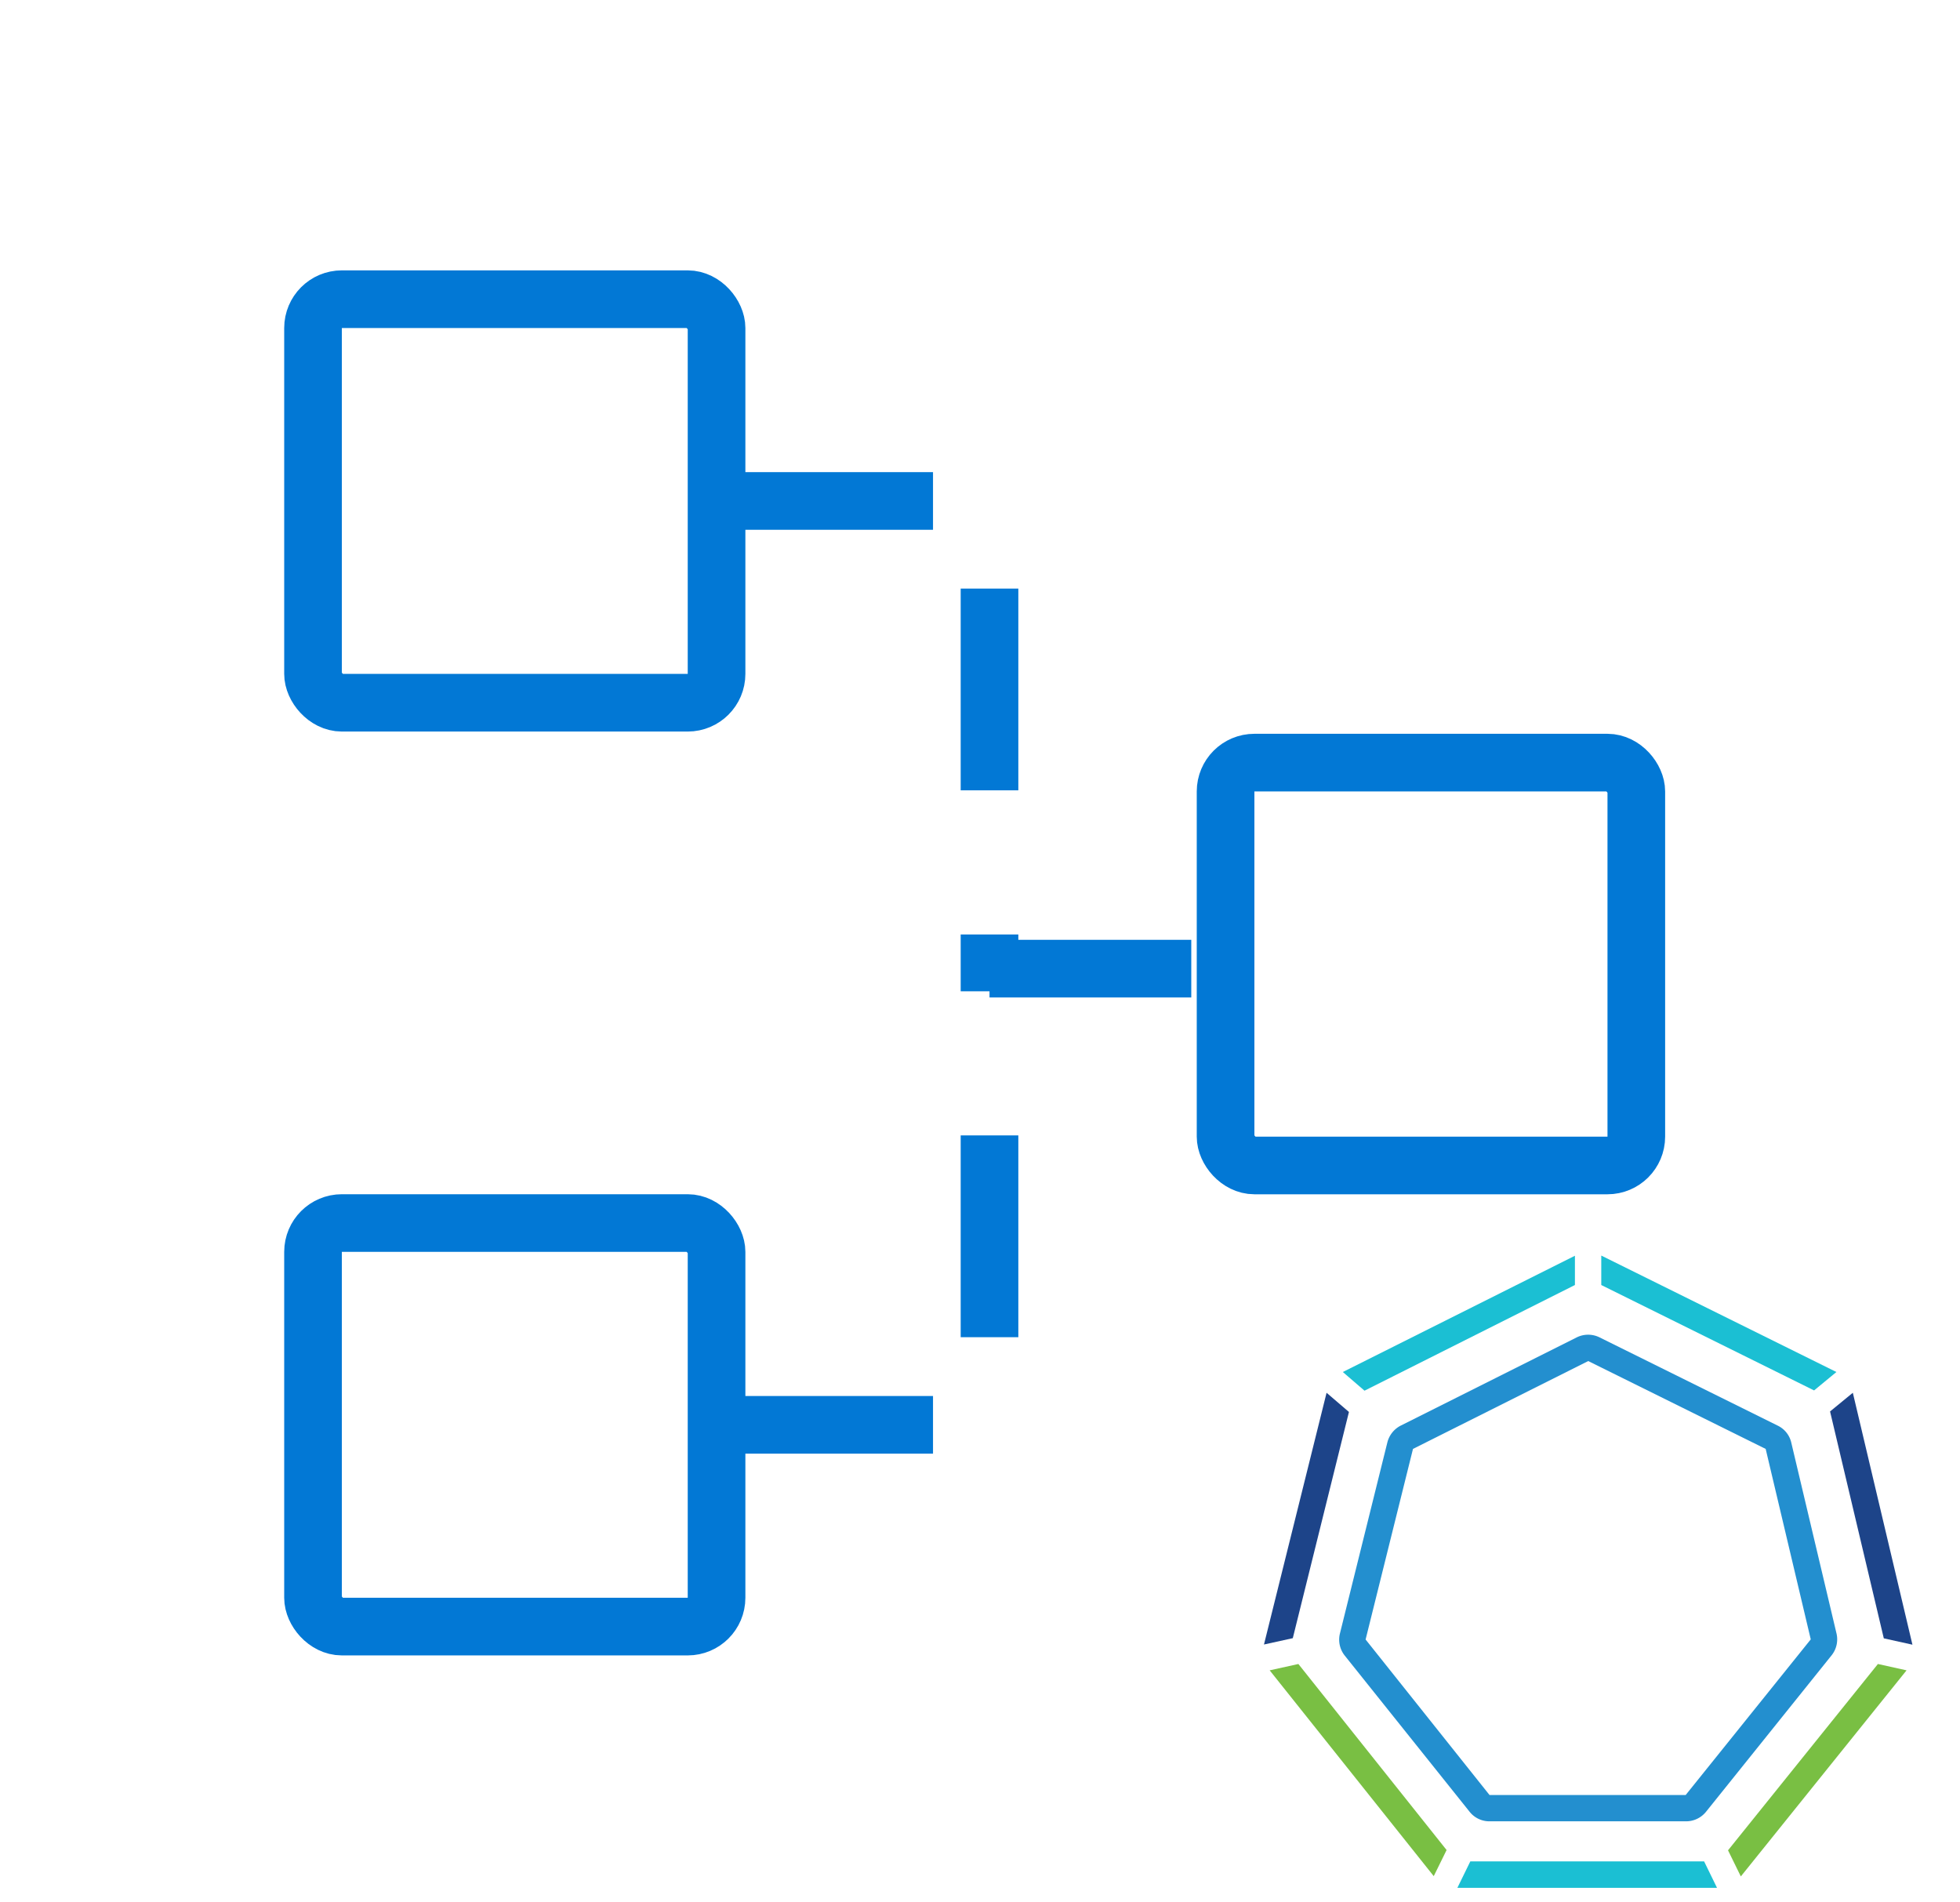<svg viewBox="0 0 34 33" fill="none" xmlns="http://www.w3.org/2000/svg"><rect x="5.43" y="5.19" width="7" height="7" rx=".5" stroke="#0278D5"/><rect x="21.26" y="13.229" width="7.125" height="6.988" rx=".5" stroke="#0278D5"/><rect x="5.43" y="21.216" width="7" height="7" rx=".5" stroke="#0278D5"/><path d="M12.685 8.69h4.48v8.113m-4.48 7.913h4.48v-7.913m0 0h4.095" stroke="#0278D5" stroke-linejoin="round" stroke-dasharray="3.5 2.5"/><path d="M29.249 31.594h-3.41a.437.437 0 0 1-.346-.166l-2.166-2.709a.443.443 0 0 1-.083-.384l.823-3.316a.45.45 0 0 1 .233-.29l3.052-1.53a.446.446 0 0 1 .395 0l3.091 1.531a.436.436 0 0 1 .235.294l.786 3.317a.444.444 0 0 1-.086.373l-2.18 2.716a.444.444 0 0 1-.344.164Zm-3.41-.456h3.402l2.17-2.7-.782-3.304-3.078-1.524-3.04 1.524-.822 3.306 2.15 2.698Z" fill="#238FCF"/><path d="m31.468 24.12.388-.32-4.079-2.02v.511l3.691 1.828Z" fill="#1BBFD3"/><path d="m22.523 28.865-.498.11 2.846 3.57.223-.453-2.571-3.227Z" fill="#79BF43"/><path d="M27.32 22.293v-.51L23.294 23.8l.376.324 3.648-1.832Z" fill="#1BBFD3"/><path d="m23.4 24.493-.388-.333-1.086 4.367.5-.11.974-3.924ZM32.678 28.42l.497.11-1.034-4.37-.395.324.932 3.935Z" fill="#1D4489"/><path d="m32.576 28.865-2.6 3.232.222.453 2.875-3.575-.497-.11Z" fill="#79BF43"/><path d="m25.505 32.29-.224.458h4.504l-.224-.459h-4.056Z" fill="#1BBFD3"/></svg>